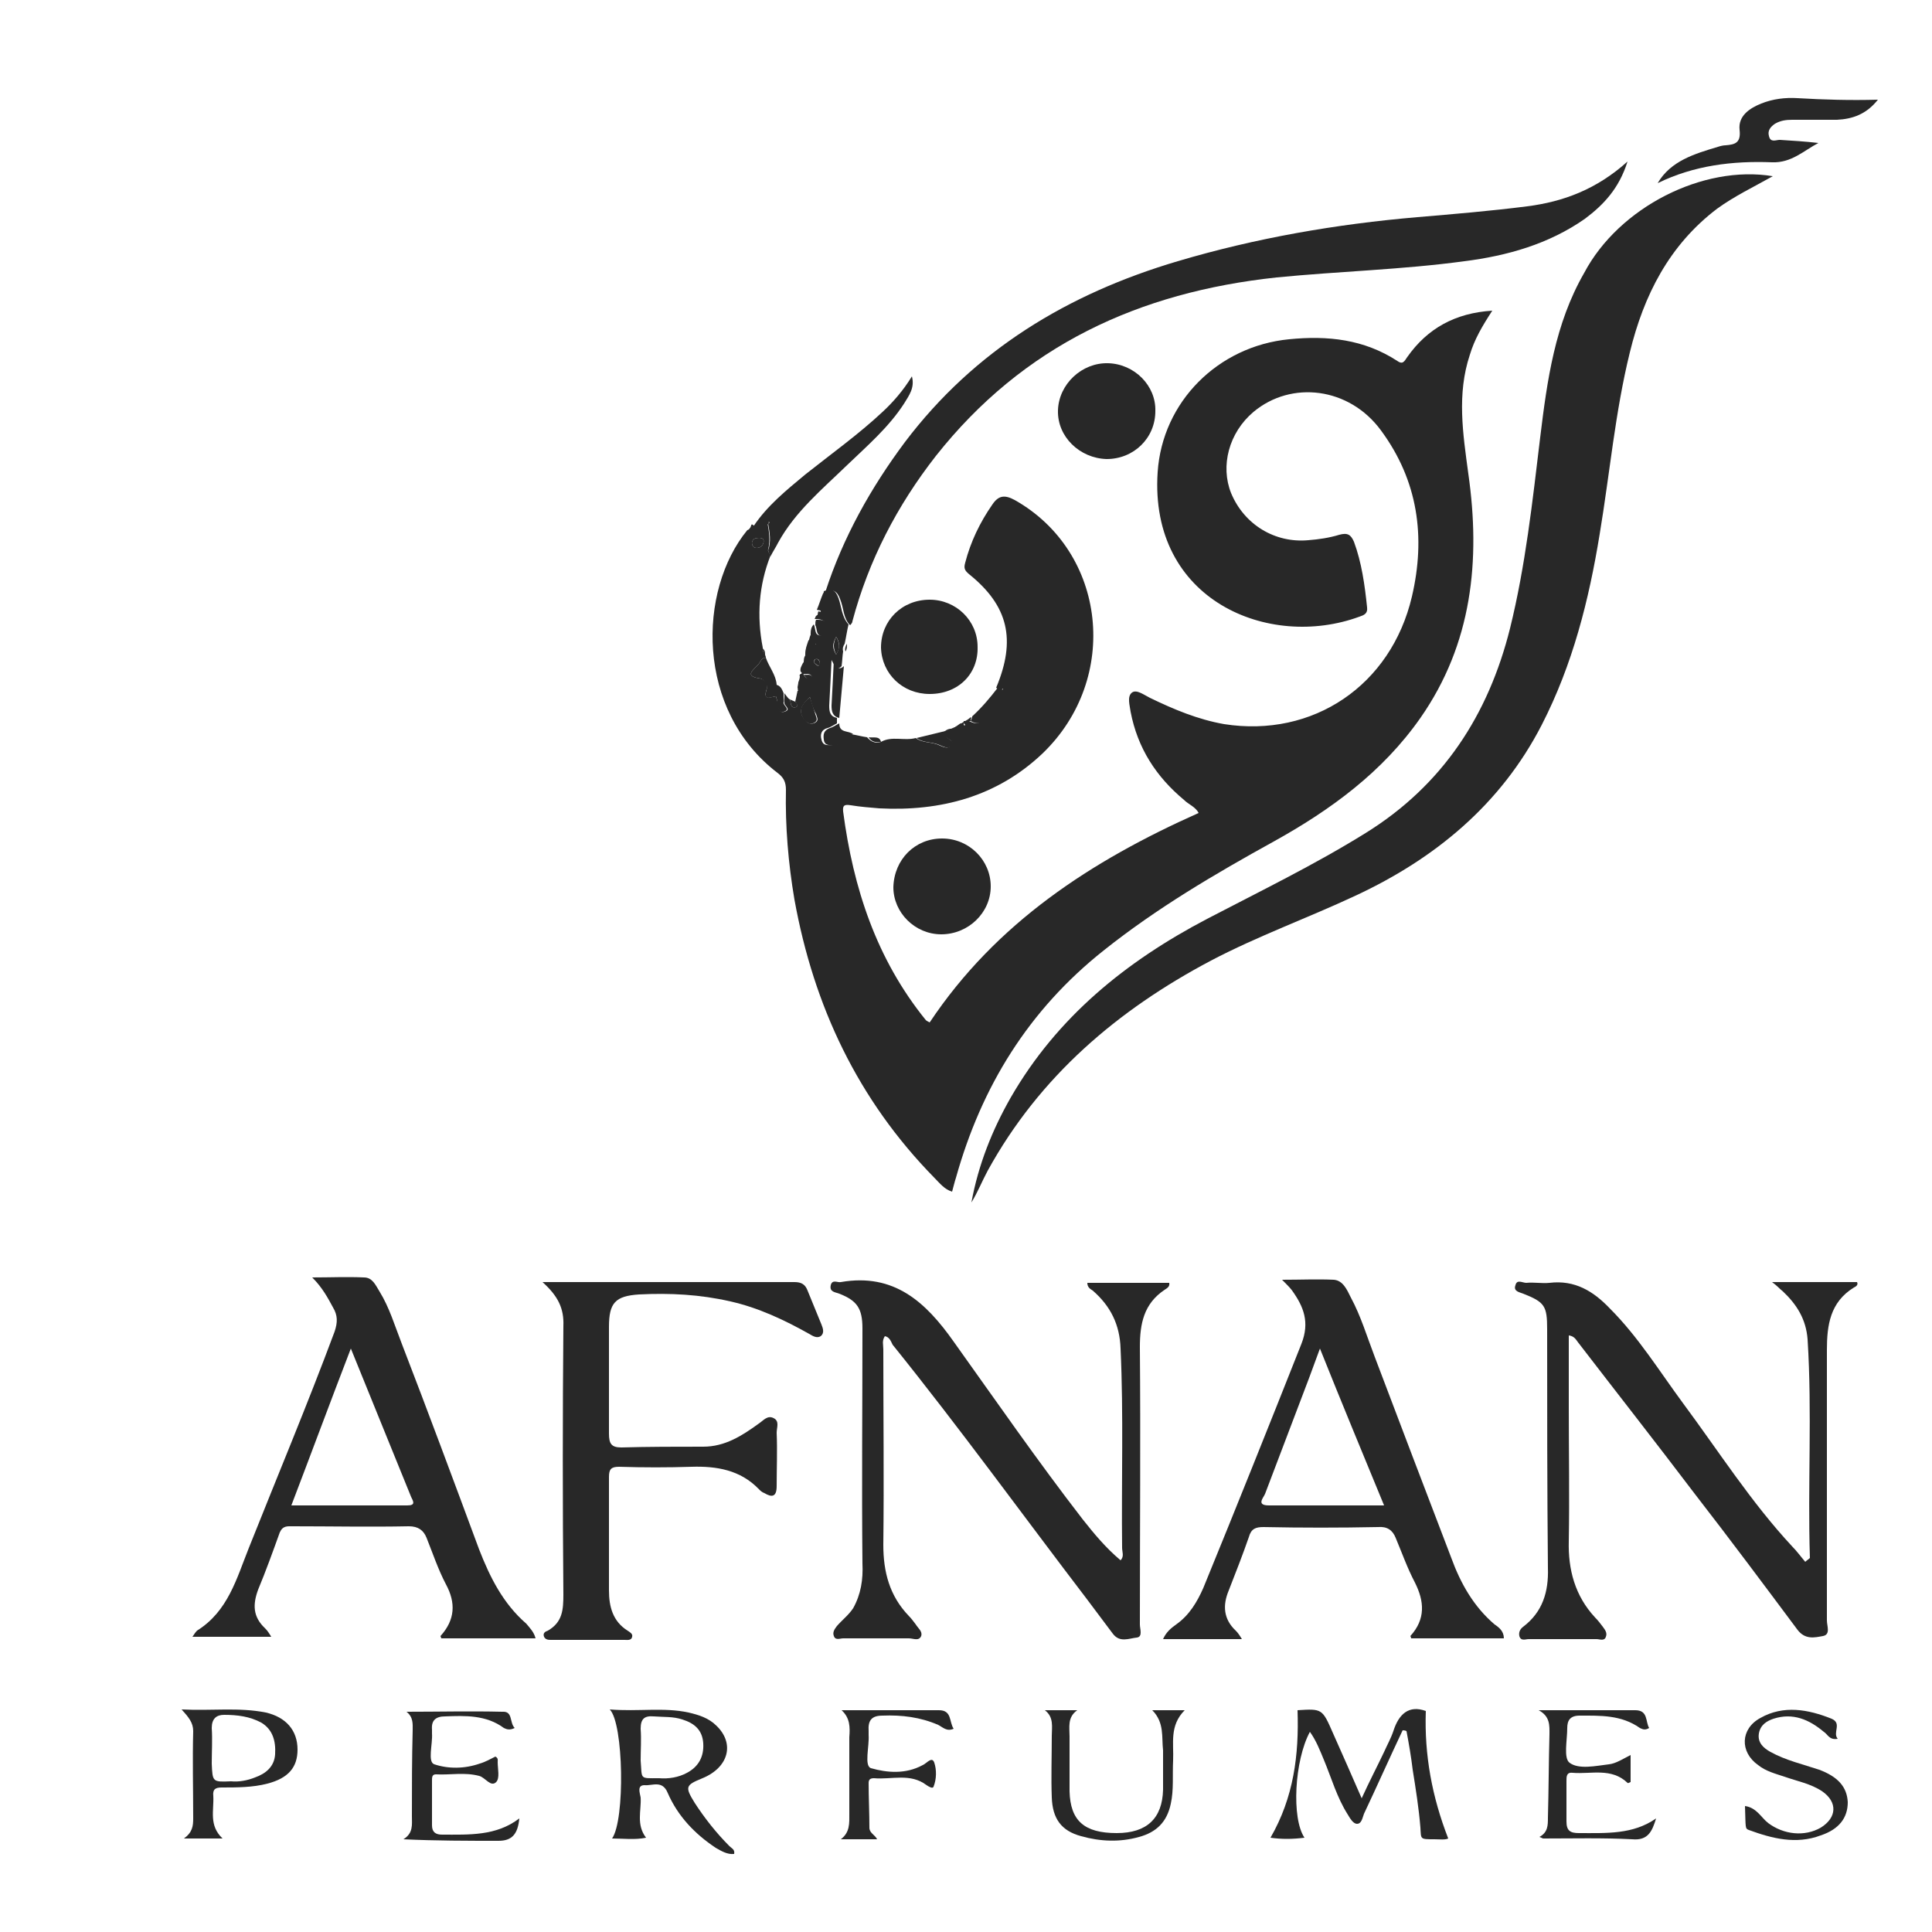 <?xml version="1.0" encoding="utf-8"?>
<!-- Generator: Adobe Illustrator 28.1.0, SVG Export Plug-In . SVG Version: 6.00 Build 0)  -->
<svg version="1.1" id="Layer_1" xmlns="http://www.w3.org/2000/svg" xmlns:xlink="http://www.w3.org/1999/xlink" x="0px" y="0px"
	 viewBox="0 0 250 250" style="enable-background:new 0 0 250 250;" xml:space="preserve">
<style type="text/css">
	.st0{fill:#282828;}
</style>
<g>
	<path class="st0" d="M114,96c1.4-0.8,3-0.1,4.5-0.5c0.8,0.6,1.8,0.5,2.7,0.8c0.6,0.2,1.4,0.8,1.9,0.1c0.5-0.7-0.8-0.7-0.8-1.3
		c0-0.2,0-0.3-0.1-0.5l0,0c0.3,0,0.6-0.1,0.8-0.3h0c0.3,0,0.5-0.1,0.7-0.3c0.2-0.1,0.4-0.3,0.6-0.4c0.1,0,0.3,0,0.4,0
		c0,0.1,0,0.2,0.1,0.3c0,0,0.1-0.1,0.1-0.1c-0.1-0.1-0.1-0.2-0.2-0.2c0-0.1,0-0.2,0-0.3l0,0c0.2,0,0.5,0,0.7,0
		c0.9,0.5,1.4,0.3,2.3-0.4c1.2-1,1.1-2.4,1.9-3.5c0.1-0.1,0.1-0.2,0.2-0.2c0,0-0.1-0.1-0.1-0.1c0,0.1,0,0.2-0.1,0.3
		c-0.2-0.1-0.5-0.3-0.7-0.4c2.6-6.2,1.6-10.6-3.5-14.7c-0.6-0.5-0.7-0.8-0.5-1.5c0.7-2.7,1.9-5.2,3.5-7.5c0.8-1.2,1.6-1.3,2.9-0.6
		c11.9,6.7,13.7,23.1,3.6,32.8c-5.9,5.6-13.2,7.5-21.1,7.1c-1.2-0.1-2.5-0.2-3.7-0.4c-0.7-0.1-1.1-0.1-1,0.8
		c1.3,9.9,4.3,19.1,10.7,27c0.1,0.1,0.3,0.2,0.5,0.3c8.6-12.9,20.9-20.9,34.8-27.1c-0.4-0.8-1.3-1.1-1.9-1.7c-3.6-3-6-6.7-6.9-11.4
		c-0.1-0.8-0.5-2,0.2-2.5c0.6-0.4,1.5,0.3,2.3,0.7c3.1,1.5,6.2,2.8,9.6,3.4c11.5,1.8,21.6-5,24.3-16.5c1.8-7.7,0.8-15-4-21.5
		c-4.1-5.6-11.6-6.5-16.5-2.4c-3.2,2.7-4.3,7-2.9,10.5c1.7,4.1,5.7,6.5,10,6.1c1.3-0.1,2.7-0.3,4-0.7c1.1-0.3,1.5,0,1.9,0.9
		c1,2.7,1.4,5.6,1.7,8.5c0.1,0.8-0.4,1-1,1.2c-11.7,4.3-27.2-2.1-26.1-18.7c0.6-9.1,7.8-16.3,17-17.2c5-0.5,9.7,0,14,2.8
		c0.7,0.5,0.9,0.1,1.3-0.5c2.6-3.7,6.2-5.7,11-6c-1.3,2-2.3,3.7-2.9,5.7c-1.7,5.1-0.9,10.2-0.2,15.4c1.6,11.2,0.5,22-6.2,31.6
		c-4.9,7-11.6,11.9-19,16c-7.6,4.2-15.1,8.6-22,14.1c-9.7,7.7-15.8,17.6-19.1,29.4c-0.2,0.6-0.3,1.1-0.5,1.8c-1-0.3-1.6-1.1-2.3-1.8
		c-9.9-10.1-15.6-22.2-18.1-36c-0.8-4.7-1.2-9.5-1.1-14.2c0-1-0.3-1.6-1.1-2.2c-10.6-8.1-10.3-23.6-3.9-31.4
		c0.3-0.1,0.4-0.3,0.5-0.6c0-0.1,0.1-0.2,0.2-0.1c0.7,0.6,1.3,0.1,1.9-0.3l0,0c0.2,1.1,0.4,2.3,0.1,3.5c-0.1,0.2,0.2,0.5,0.3,0.8
		c-1.5,3.8-1.8,7.8-1,11.9c0,0.3,0,0.6,0.3,0.9c0,0.1,0.1,0.2,0.1,0.4c-0.6,0-0.7,0.6-1,0.9c-0.6,0.7-1.9,1.5,0.3,1.8
		c0.5,0.1,1.1,0.6,0.8,1.4c-0.5,1.5,0.5,1,1.2,0.9l0,0c0.1,0.3,0.2,0.7,0.3,1c0.1,0.5,0.1,1.2,0.8,1c1-0.3-0.1-0.8,0-1.2
		c0-0.3,0-0.6,0-0.8l0,0c0.1,0,0.2,0,0.3,0c0.1,0.1,0.2,0.3,0.4,0.4c0.2,0.4,0,1.2,0.8,1c0.3-0.1,0.1-0.5-0.1-0.7
		c0.1-0.5,0.2-0.9,0.3-1.4c0,0,0.1,0,0.1-0.1c0-0.1,0-0.2-0.1-0.3c0-0.2,0.1-0.5,0.1-0.7c0.1-0.3,0.2-0.5,0.2-0.8
		c-0.1-0.1,0-0.2,0.1-0.3c0.1,0,0.2,0,0.3,0c0.3,0.4,0.6,0.9,1.2,0.4c-0.3-0.6-0.8-0.3-1.2-0.4c-0.1-0.1-0.2-0.2-0.3-0.3
		c-0.1-0.4,0.1-0.7,0.3-1.1c0.3-0.3,0.3-0.7,0.3-1.2c0-0.6,0.2-1.1,0.4-1.7c0.3-0.3,0.3-0.6,0.3-1c0-0.4,0.1-0.8,0.4-1.1
		c0.3,0.5,0,1.6,1.1,1.4c0.5-0.1,0.6-0.5,0.6-0.9c0-0.9-0.6-1.2-1.4-1.2c-0.1,0-0.1,0-0.2,0c0.1-0.1,0.1-0.3,0.2-0.4
		c0.2-0.2,0.6-0.3,0.6-0.5c0.1-0.3-0.3-0.2-0.5-0.3c0.3-0.7,0.5-1.4,0.8-2.1c0.1-0.1,0.1-0.2,0.1-0.3l0,0c1-0.4,1.5-0.2,1.9,0.9
		c0.4,1.1,0.4,2.4,1.3,3.4c-0.2,0.8-0.3,1.6-0.5,2.5c-0.2,0.3-0.3,0.6-0.2,1c-0.1,0.6-0.1,1.2-0.2,1.9c-0.7,0.7-0.9-0.1-1.3-0.8
		c-0.1,2.2-0.2,4-0.3,5.9c0,0.8,0.1,1.4,1,1.6c0,0.2,0,0.5,0,0.7c-0.4,0.2-0.8,0.5-1.2,0.6c-0.8,0.2-1,0.8-0.8,1.5
		c0.2,0.9,0.9,0.7,1.5,0.7c1.1,0.1,1.4-1.2,2.3-1.4c0.7,0.1,1.4,0.3,2.1,0.4C112.8,96.1,113.4,96.2,114,96z M124.1,94.7
		c0,0,0,0.1-0.1,0.1C124.1,94.7,124.1,94.7,124.1,94.7c0,0,0-0.1,0.1-0.1C124.2,94.6,124.2,94.6,124.1,94.7z M104.8,90.2
		c-1.1,1-1.6,1.9-0.6,3c0.3,0.4,0.8,0.6,1.3,0.3c0.5-0.3,0.2-0.7,0.1-1.1C105.2,91.7,105,91,104.8,90.2z M98.2,69.6
		c-0.4,0-0.8,0.1-0.9,0.6c0,0.4,0.2,0.7,0.6,0.7c0.5,0,0.8-0.3,0.9-0.7C98.9,69.7,98.6,69.6,98.2,69.6z M108.2,82.4
		c-0.5,0.9-0.5,1.5,0,2.3C108.7,83.8,108.7,83.2,108.2,82.4z M106.1,85.8c-0.1-0.4-0.2-0.6-0.6-0.5c-0.1,0-0.2,0.3-0.2,0.4
		c0.2,0.2,0.4,0.4,0.6,0.5C106,86,106,85.9,106.1,85.8z M105.5,83.4l0.1,0l-0.1-0.1L105.5,83.4z"/>
	<path class="st0" d="M229.4,22.8c-2.5,1.4-5,2.6-7.2,4.2c-6.2,4.7-9.5,11.2-11.3,18.6c-1.9,7.7-2.6,15.7-3.9,23.5
		c-1.4,8.6-3.5,16.9-7.5,24.7c-5.3,10.3-13.8,17.3-24.1,22.1c-6.2,2.9-12.6,5.2-18.7,8.4c-12.1,6.4-22.2,15-28.9,27.2
		c-0.7,1.3-1.3,2.8-2.1,4.1c0.9-4.9,2.7-9.4,5.1-13.6c6-10.4,14.9-17.6,25.4-23.1c6.9-3.6,13.9-7,20.5-11.1
		c10-6.2,15.9-15.3,18.7-26.5c2-8.1,2.9-16.4,3.9-24.7c0.9-7.4,1.9-14.7,5.7-21.3C209.5,26.8,220.4,21.3,229.4,22.8z"/>
	<path class="st0" d="M114.5,172.9c-0.4,0.6-0.2,1.1-0.2,1.7c0,8.4,0.1,16.9,0,25.3c0,3.5,0.8,6.6,3.3,9.2c0.3,0.3,0.6,0.7,0.9,1.1
		c0.3,0.5,0.9,0.9,0.7,1.5c-0.3,0.7-1,0.3-1.6,0.3c-2.8,0-5.7,0-8.5,0c-0.4,0-1,0.3-1.2-0.3c-0.2-0.5,0.1-0.9,0.4-1.3
		c0.7-0.8,1.5-1.4,2.1-2.3c1-1.8,1.3-3.7,1.2-5.8c-0.1-10.1,0-20.3,0-30.4c0-2.6-0.7-3.6-3-4.5c-0.5-0.2-1.3-0.2-1.1-1.1
		c0.2-0.8,0.9-0.3,1.3-0.4c6.9-1.2,11,2.6,14.6,7.7c5.5,7.7,10.9,15.5,16.7,23c1.5,1.9,3,3.7,4.9,5.3c0.5-0.5,0.2-1.1,0.2-1.6
		c-0.1-8.6,0.2-17.2-0.2-25.8c-0.1-3.1-1.3-5.5-3.6-7.5c-0.3-0.2-0.7-0.4-0.7-1c3.5,0,7.1,0,10.6,0c0.1,0.5-0.3,0.7-0.6,0.9
		c-2.7,1.8-3.2,4.4-3.2,7.4c0.1,12,0,23.9,0,35.9c0,0.6,0.4,1.6-0.4,1.7c-1,0.1-2.2,0.7-3.1-0.5c-1.1-1.5-2.2-2.9-3.3-4.4
		c-8.4-11-16.5-22.2-25.2-33C115.3,173.6,115.1,173,114.5,172.9z"/>
	<path class="st0" d="M234.2,201.6c-0.3-9.4,0.3-18.8-0.3-28.3c-0.2-2.6-1.4-4.5-3.2-6.2c-0.4-0.3-0.7-0.7-1.4-1.2c3.9,0,7.4,0,11,0
		c0.2,0.4-0.2,0.6-0.4,0.7c-3.1,1.9-3.5,4.9-3.5,8.1c0,11.7,0,23.3,0,35c0,0.7,0.5,1.8-0.5,2c-1.1,0.2-2.3,0.5-3.3-0.8
		c-4.4-5.9-8.8-11.8-13.3-17.6c-5-6.6-10.1-13.1-15.1-19.6c-0.3-0.4-0.5-0.8-1.2-0.9c0,3.1,0,6.2,0,9.3c0,5.8,0.1,11.5,0,17.3
		c-0.1,3.7,0.8,7.1,3.4,9.9c0.4,0.4,0.7,0.8,1,1.2c0.3,0.4,0.6,0.8,0.4,1.3c-0.2,0.6-0.8,0.3-1.2,0.3c-2.9,0-5.9,0-8.8,0
		c-0.4,0-1,0.3-1.2-0.4c-0.1-0.5,0.1-0.9,0.5-1.2c2.5-1.9,3.3-4.5,3.2-7.6c-0.1-10.3-0.1-20.6-0.1-30.9c0-3-0.3-3.5-3.1-4.6
		c-0.5-0.2-1.3-0.3-1-1.1c0.2-0.8,0.9-0.3,1.4-0.3c1-0.1,2,0.1,3,0c3.3-0.4,5.7,1.1,7.8,3.3c3.7,3.7,6.4,8.1,9.5,12.3
		c4.6,6.2,8.8,12.8,14.1,18.5c0.6,0.6,1.1,1.3,1.7,2C233.8,201.9,234,201.8,234.2,201.6z"/>
	<path class="st0" d="M110,80.9c-0.9-0.9-0.8-2.2-1.3-3.4c-0.4-1.1-1-1.3-1.9-0.9c2.3-7.1,5.9-13.5,10.3-19.4
		c9-11.9,21.1-19.2,35.3-23.4c10.1-3,20.5-4.8,31-5.7c4.7-0.4,9.5-0.8,14.2-1.4c4.7-0.6,9-2.2,13-5.8c-1.1,3.5-3.1,5.6-5.5,7.4
		c-4.7,3.3-10.1,4.8-15.6,5.5c-8.1,1.1-16.2,1.3-24.3,2.1c-17.8,1.9-32.8,8.8-44.1,23.1c-5,6.4-8.7,13.5-10.8,21.4
		C110.3,80.6,110.1,80.8,110,80.9z"/>
	<path class="st0" d="M69.3,212c-4.1,0-8.1,0-12.2,0c0-0.1-0.1-0.2-0.1-0.3c1.9-2.1,2-4.3,0.7-6.7c-1-1.9-1.7-4-2.5-6
		c-0.4-1-1.1-1.5-2.3-1.5c-5,0.1-10,0-15,0c-0.7,0-1.3-0.1-1.7,0.8c-0.9,2.5-1.8,5-2.8,7.4c-0.7,1.9-0.7,3.5,0.9,5
		c0.3,0.3,0.5,0.6,0.8,1.1c-3.5,0-6.8,0-10.2,0c0.2-0.3,0.4-0.6,0.6-0.8c4-2.5,5.1-6.7,6.7-10.7c3.7-9.3,7.6-18.6,11.1-28
		c0.4-1.2,0.4-2.1-0.2-3.1c-0.7-1.3-1.4-2.6-2.7-3.9c2.4,0,4.5-0.1,6.7,0c1.1,0,1.5,1,2,1.8c1.3,2.1,2,4.5,2.9,6.8
		c3.4,8.8,6.7,17.7,10,26.6c1.4,3.6,3.1,7,6.1,9.6C68.6,210.7,69.1,211.2,69.3,212z M45.4,174.5c-2.7,7-5.1,13.5-7.7,20.3
		c5.2,0,10.1,0,15,0c1.1,0,0.8-0.5,0.5-1.1C50.7,187.5,48.1,181.2,45.4,174.5z"/>
	<path class="st0" d="M194.6,212c-4,0-8,0-12,0c0-0.1-0.1-0.3-0.1-0.3c2-2.2,1.8-4.5,0.6-6.9c-1-1.9-1.7-3.9-2.5-5.8
		c-0.4-1-1.1-1.5-2.3-1.4c-4.9,0.1-9.9,0.1-14.8,0c-1,0-1.6,0.2-1.9,1.3c-0.8,2.3-1.7,4.6-2.6,6.9c-0.8,1.9-0.7,3.7,0.9,5.2
		c0.3,0.3,0.5,0.6,0.8,1.1c-3.5,0-6.7,0-10.2,0c0.4-0.9,1-1.4,1.7-1.9c1.7-1.2,2.7-2.9,3.5-4.7c4.3-10.5,8.5-21,12.7-31.6
		c1.1-2.8,0.3-4.8-1.2-6.9c-0.3-0.4-0.7-0.8-1.3-1.4c2.4,0,4.6-0.1,6.7,0c1.2,0.1,1.7,1.3,2.2,2.3c1.3,2.4,2.1,5.1,3.1,7.7
		c3.3,8.7,6.6,17.4,9.9,26c1.2,3.3,2.9,6.3,5.6,8.6C194,210.6,194.6,211.1,194.6,212z M179.1,194.8c-2.8-6.8-5.5-13.3-8.3-20.3
		c-0.6,1.6-1,2.7-1.4,3.8c-1.9,5-3.8,10-5.7,15c-0.2,0.5-1.2,1.5,0.5,1.5C169.1,194.8,174,194.8,179.1,194.8z"/>
	<path class="st0" d="M70.2,165.9c11.3,0,22,0,32.6,0c0.9,0,1.4,0.3,1.7,1.1c0.6,1.5,1.2,2.9,1.8,4.4c0.2,0.5,0.4,1.1-0.1,1.5
		c-0.5,0.3-1,0-1.5-0.3c-3.2-1.8-6.6-3.4-10.2-4.2c-3.9-0.9-7.8-1.1-11.8-0.9c-3.1,0.2-3.9,1.1-3.9,4.2c0,4.6,0,9.2,0,13.8
		c0,1.3,0.3,1.8,1.6,1.8c3.5-0.1,7.1-0.1,10.6-0.1c2.8,0,5-1.4,7.2-3c0.6-0.4,1.1-1.1,1.9-0.7c0.8,0.4,0.4,1.2,0.4,1.9
		c0.1,2.3,0,4.6,0,6.9c0,1.4-0.6,1.5-1.6,0.9c-0.3-0.1-0.5-0.3-0.7-0.5c-2.4-2.5-5.5-3-8.7-2.9c-3.1,0.1-6.2,0.1-9.4,0
		c-1,0-1.3,0.3-1.3,1.3c0,4.9,0,9.8,0,14.7c0,2.1,0.5,4,2.4,5.2c0.3,0.2,0.7,0.4,0.6,0.8c-0.1,0.5-0.6,0.4-1,0.4c-3.2,0-6.4,0-9.5,0
		c-0.3,0-0.7,0-0.9-0.4c-0.2-0.5,0.2-0.7,0.5-0.8c1.9-1.1,2-2.7,2-4.7c-0.1-11.5-0.1-23.1,0-34.7C73,169.3,72.2,167.7,70.2,165.9z"
		/>
	<path class="st0" d="M181.5,223.9c-1.7,3.6-3.3,7.2-5,10.8c-0.2,0.5-0.3,1.3-0.9,1.3c-0.5,0-0.9-0.7-1.2-1.2
		c-1.4-2.2-2.1-4.7-3.1-7.1c-0.5-1.2-1-2.5-1.8-3.6c-2,3.7-2.4,11.2-0.7,13.7c-1.6,0.2-3,0.2-4.4,0c3-5.2,3.7-10.7,3.5-16.5
		c3.2-0.2,3.2-0.2,4.6,3c1.2,2.7,2.4,5.4,3.7,8.4c1-2.2,2-4.1,2.9-6c0.4-0.9,0.9-1.8,1.2-2.7c0.7-2.2,2-3.4,4.2-2.6
		c-0.2,5.7,0.8,11.1,2.9,16.5c-0.4,0.2-1.1,0.1-1.8,0.1c-1.9,0-1.7,0-1.8-1.5c-0.2-2.5-0.6-5-1-7.5c-0.2-1.7-0.5-3.4-0.8-5
		C181.8,223.9,181.6,223.9,181.5,223.9z"/>
	<path class="st0" d="M121.9,108.5c3.5,0,6.3,2.8,6.3,6.2c0,3.4-2.9,6.2-6.4,6.2c-3.4,0-6.2-2.8-6.2-6.1
		C115.7,111.2,118.4,108.5,121.9,108.5z"/>
	<path class="st0" d="M143.2,59.4c-3.5-0.1-6.4-2.9-6.3-6.3c0.1-3.4,3.1-6.2,6.5-6.1c3.4,0.1,6.2,2.9,6.1,6.2
		C149.5,56.7,146.7,59.4,143.2,59.4z"/>
	<path class="st0" d="M120.3,89.8c-3.5,0-6.2-2.6-6.3-6c0-3.5,2.7-6.2,6.3-6.2c3.4,0,6.2,2.7,6.2,6.1
		C126.6,87.2,124,89.8,120.3,89.8z"/>
	<path class="st0" d="M78.9,221.2c3.7,0.3,7-0.3,10.2,0.4c1.3,0.3,2.6,0.7,3.6,1.7c2.4,2.3,1.6,5.4-1.8,6.8c-2.2,0.9-2.3,1.1-1,3.2
		c1.3,2,2.8,3.9,4.5,5.6c0.3,0.3,0.7,0.4,0.6,1c-0.9,0.1-1.7-0.4-2.4-0.8c-2.7-1.8-4.9-4.1-6.2-7.1c-0.7-1.7-2-0.9-3-1
		c-1,0-0.6,1-0.5,1.6c0.1,1.7-0.6,3.5,0.7,5.2c-1.5,0.3-2.9,0.1-4.4,0.1C80.9,235.5,80.7,223,78.9,221.2z M85.3,230.1
		c1.2,0.1,2.5-0.1,3.6-0.7c1.5-0.8,2.2-2.1,2.1-3.8c-0.1-1.7-1.1-2.6-2.7-3.1c-1.2-0.4-2.4-0.3-3.7-0.4c-1.2-0.1-1.7,0.3-1.7,1.6
		c0.1,1.4,0,2.7,0,4.1C83.1,230.3,82.7,230.1,85.3,230.1z"/>
	<path class="st0" d="M214.5,23.7c1.7-2.9,4.8-3.8,7.8-4.7c0.3-0.1,0.7-0.2,1-0.2c1.2-0.1,2-0.3,1.8-2c-0.2-1.8,1.3-2.8,2.8-3.4
		c1.5-0.6,3.1-0.8,4.7-0.7c3.4,0.2,6.8,0.3,10.4,0.2c-1.5,1.9-3.3,2.5-5.3,2.6c-1.9,0-3.9,0-5.8,0c-0.8,0-1.5,0.1-2.2,0.5
		c-0.6,0.4-1,0.9-0.8,1.6c0.2,0.9,0.9,0.5,1.4,0.5c1.6,0.1,3.3,0.2,5,0.4c-1.9,1-3.5,2.6-6,2.5C224.2,20.8,219.2,21.4,214.5,23.7z"
		/>
	<path class="st0" d="M214.3,235.3c-0.5,1.6-1,2.9-3.1,2.7c-3.8-0.2-7.7-0.1-11.5-0.1c-0.1,0-0.2-0.1-0.5-0.2
		c1.1-0.6,1.1-1.5,1.1-2.5c0.1-3.6,0.1-7.2,0.2-10.8c0-1.1,0.1-2.3-1.4-3.1c4.5,0,8.5,0,12.5,0c1.7,0,1.3,1.5,1.8,2.3
		c-0.5,0.3-0.8,0.2-1.2,0c-2.4-1.7-5.1-1.6-7.8-1.6c-1.2,0-1.6,0.6-1.6,1.6c0,1.6-0.5,3.9,0.3,4.5c1.2,0.9,3.4,0.4,5.1,0.2
		c0.9-0.1,1.8-0.7,2.8-1.2c0,1.2,0,2.3,0,3.5c-0.1,0-0.3,0.2-0.4,0.1c-2.1-2-4.7-1.1-7.1-1.3c-0.8-0.1-0.8,0.5-0.8,1
		c0,1.8,0,3.5,0,5.3c0,1.2,0.5,1.5,1.6,1.5C207.9,237.2,211.3,237.4,214.3,235.3z"/>
	<path class="st0" d="M28.8,237.9c-1.7,0-3.1,0-5,0c1.1-0.8,1.2-1.6,1.2-2.6c0-3.8-0.1-7.5,0-11.3c0-1.1-0.6-1.8-1.5-2.8
		c3.9,0.2,7.4-0.3,10.9,0.4c2.6,0.6,4.1,2.3,4.1,4.8c0,2.3-1.2,3.7-3.9,4.4c-1.9,0.5-4,0.5-5.9,0.5c-0.8,0-1.2,0.2-1.1,1.1
		C27.7,234.3,27,236.2,28.8,237.9z M29.9,230.5c1,0.1,2.1-0.1,3.1-0.5c1.4-0.5,2.5-1.4,2.6-3c0.1-1.7-0.3-3.2-1.8-4.1
		c-1.5-0.8-3.1-1-4.8-1c-1,0-1.6,0.5-1.6,1.7c0.1,1.5,0,3.1,0,4.6C27.5,230.6,27.5,230.6,29.9,230.5z"/>
	<path class="st0" d="M225.8,233.7c1.5,0.2,2.1,1.5,3,2.2c2,1.5,4.7,1.8,6.8,0.6c2.1-1.3,2.2-3.3,0.2-4.7c-1.5-1-3.2-1.3-4.9-1.9
		c-1.2-0.4-2.4-0.7-3.4-1.5c-2.4-1.7-2.3-4.7,0.3-6.1c3-1.7,6.2-1.1,9.2,0.1c1.4,0.6,0.1,1.8,0.8,2.6c-1.1,0.2-1.3-0.6-1.8-0.9
		c-1.9-1.6-4-2.5-6.5-1.7c-0.9,0.3-1.7,0.8-1.9,1.9c-0.2,1.2,0.6,1.9,1.5,2.4c2,1.1,4.2,1.6,6.3,2.3c2.4,0.9,3.6,2.2,3.7,4.2
		c0,2-1.1,3.5-3.5,4.3c-3.2,1.2-6.3,0.4-9.3-0.7C225.8,236.6,225.9,236.6,225.8,233.7z"/>
	<path class="st0" d="M66.6,223.6c-0.6,0.3-1,0.2-1.4,0c-2.3-1.7-5-1.6-7.6-1.5c-1.2,0-1.8,0.5-1.7,1.7c0,0.2,0,0.4,0,0.5
		c0.1,1.4-0.6,3.7,0.3,4c1.8,0.6,3.9,0.6,5.9-0.1c0.7-0.2,1.4-0.6,2-0.9c0.4,0.2,0.3,0.5,0.3,0.7c0,0.9,0.3,2.1-0.2,2.6
		c-0.7,0.7-1.4-0.6-2.2-0.8c-1.9-0.5-3.7-0.1-5.6-0.2c-0.5,0-0.5,0.4-0.5,0.8c0,1.9,0,3.9,0,5.8c0,0.9,0.5,1.2,1.3,1.2
		c3.5,0,7,0.2,10-2.1c-0.2,2.1-1,2.9-2.7,2.9c-4,0-8.1,0-12.3-0.2c1.3-0.8,1.1-1.9,1.1-3c0-3.7,0-7.4,0.1-11.1
		c0-0.8,0.1-1.7-0.8-2.4c4.1,0,8.3-0.1,12.4,0C66.4,221.4,65.9,222.9,66.6,223.6z"/>
	<path class="st0" d="M149.1,221.3c1.3,0,2.6,0,4.2,0c-2,2-1.4,4.3-1.5,6.5c-0.1,1.9,0.1,3.8-0.3,5.6c-0.5,2.4-1.9,3.7-4.1,4.3
		c-2.5,0.7-5,0.6-7.5-0.1c-2.6-0.7-3.7-2.3-3.8-5c-0.1-2.6,0-5.3,0-8c0-1.1,0.3-2.4-0.9-3.3c1.4,0,2.8,0,4.2,0c-1.3,0.9-1,2.2-1,3.4
		c0,2.4,0,4.7,0,7.1c0.1,3.8,1.9,5.4,6.1,5.4c3.9,0,5.9-1.9,6-5.6c0-1.7,0-3.4,0-5.1C150.3,224.8,150.7,222.9,149.1,221.3z"/>
	<path class="st0" d="M108.9,221.3c4.3,0,8.5,0,12.6,0c1.7,0,1.3,1.5,1.9,2.4c-0.9,0.4-1.4-0.2-2-0.5c-2.3-1-4.7-1.3-7.2-1.2
		c-1.4,0-1.9,0.6-1.8,2c0,0.2,0,0.4,0,0.5c0.1,1.5-0.6,4,0.3,4.3c2.1,0.6,4.5,0.8,6.7-0.4c0.5-0.2,1.2-1.2,1.5-0.3
		c0.3,0.9,0.3,2.1-0.1,3.1c-0.1,0.3-0.6,0-0.9-0.2c-2.1-1.6-4.5-0.7-6.8-0.9c-0.4,0-0.7,0.1-0.7,0.6c0,1.9,0.1,3.9,0.1,5.8
		c0,0.7,0.7,0.9,1,1.5c-1.5,0-2.9,0-4.7,0c1.2-0.9,1.1-2.1,1.1-3.3c0-3.3,0-6.6,0-9.9C110,223.5,110,222.3,108.9,221.3z"/>
	<path class="st0" d="M99.4,67.8c-0.6,0.4-1.2,0.8-1.9,0.3c1.8-2.7,4.3-4.7,6.7-6.7c3.4-2.7,6.9-5.2,10-8.1c1.4-1.3,2.7-2.8,3.8-4.6
		c0.4,1.5-0.4,2.5-1,3.5c-2,3.1-4.8,5.5-7.4,8c-3.2,3.1-6.7,6-8.9,10c-0.3,0.6-0.7,1.2-1,1.8c-0.1-0.3-0.3-0.6-0.3-0.8
		C99.8,70.1,99.6,68.9,99.4,67.8c0.1-0.1,0.1-0.1,0.2-0.2c0,0-0.1-0.1-0.1-0.1C99.4,67.6,99.4,67.7,99.4,67.8z"/>
	<path class="st0" d="M108.6,92.9c-0.9-0.2-1-0.9-1-1.6c0.1-1.9,0.2-3.7,0.3-5.9c0.3,0.7,0.5,1.5,1.3,0.8
		C109,88.4,108.8,90.7,108.6,92.9z"/>
	<path class="st0" d="M100.4,90.1c-0.7,0.1-1.7,0.7-1.2-0.9c0.2-0.7-0.4-1.3-0.8-1.4c-2.2-0.3-0.9-1.1-0.3-1.8
		c0.3-0.3,0.4-0.9,1-0.9c0.4,1.2,1.3,2.2,1.4,3.5C100.5,89.1,100.5,89.6,100.4,90.1z"/>
	<path class="st0" d="M129.1,89c0.2,0.1,0.5,0.3,0.7,0.4l0,0c-0.8,1-0.7,2.5-1.9,3.5c-0.9,0.7-1.4,0.9-2.3,0.4
		c0.1-0.2,0.2-0.4,0.2-0.6C127.1,91.5,128.1,90.3,129.1,89z"/>
	<path class="st0" d="M110.4,95c-0.9,0.2-1.2,1.5-2.3,1.4c-0.6,0-1.4,0.2-1.5-0.7c-0.1-0.7,0-1.2,0.8-1.5c0.4-0.1,0.8-0.4,1.2-0.6
		C108.6,94.9,109.8,94.5,110.4,95z"/>
	<path class="st0" d="M122.3,94.6c0,0.2,0.1,0.3,0.1,0.5c0,0.6,1.3,0.7,0.8,1.3c-0.5,0.7-1.3,0.1-1.9-0.1c-0.9-0.3-1.9-0.2-2.7-0.8
		C119.8,95.2,121.1,94.9,122.3,94.6z"/>
	<path class="st0" d="M105.6,80.2c0.1,0,0.1,0,0.2,0c0.8,0,1.4,0.2,1.4,1.2c0,0.5-0.1,0.9-0.6,0.9c-1.1,0.1-0.8-0.9-1.1-1.4
		C105.5,80.6,105.5,80.4,105.6,80.2z"/>
	<path class="st0" d="M100.4,90.1c0-0.5,0-1,0-1.5c0.6,0.1,0.8,0.6,1,1.1c0,0.1,0,0.2,0,0.4l0,0C101.1,90.1,100.8,90.1,100.4,90.1
		L100.4,90.1z"/>
	<path class="st0" d="M114,96c-0.7,0.1-1.2,0-1.6-0.6C113.1,95.5,113.8,95.2,114,96z"/>
	<path class="st0" d="M102.9,90.8c0.3,0.2,0.4,0.6,0.1,0.7c-0.8,0.2-0.6-0.6-0.8-1C102.4,90.6,102.7,90.7,102.9,90.8z"/>
	<path class="st0" d="M105.9,79.1c0.2,0.1,0.6,0,0.5,0.3c-0.1,0.2-0.4,0.3-0.6,0.5C105.8,79.6,105.8,79.3,105.9,79.1z"/>
	<path class="st0" d="M104.3,84.7c0,0.4,0.1,0.8-0.3,1.2C104,85.4,104,85,104.3,84.7z"/>
	<path class="st0" d="M105,82c0,0.4,0,0.7-0.3,1C104.7,82.6,104.8,82.3,105,82z"/>
	<path class="st0" d="M123.8,94c-0.2,0.3-0.4,0.3-0.7,0.3C123.3,94.2,123.5,94.1,123.8,94z"/>
	<path class="st0" d="M103.6,87.5c-0.1,0.3-0.2,0.5-0.2,0.8C103.4,88,103.5,87.8,103.6,87.5z"/>
	<path class="st0" d="M125.6,93.3c-0.2,0-0.5,0-0.7,0c0.2-0.1,0.5-0.3,0.7-0.5C125.6,93,125.6,93.1,125.6,93.3z"/>
	<path class="st0" d="M99,84.8c-0.2-0.2-0.3-0.5-0.3-0.9C99,84.2,99,84.4,99,84.8z"/>
	<path class="st0" d="M109.4,84.3c-0.1-0.3,0-0.7,0.2-1C109.6,83.7,109.6,84,109.4,84.3z"/>
	<path class="st0" d="M97.3,68.2c0,0.3-0.2,0.5-0.5,0.6C96.9,68.6,97,68.3,97.3,68.2z"/>
	<path class="st0" d="M123.1,94.3c-0.2,0.3-0.5,0.3-0.8,0.3C122.5,94.4,122.8,94.3,123.1,94.3z"/>
	<path class="st0" d="M101.5,90.1c0-0.1,0-0.2,0-0.4c0.1,0.1,0.2,0.3,0.3,0.4C101.7,90.1,101.6,90.1,101.5,90.1z"/>
	<path class="st0" d="M124.8,93.6c-0.1,0-0.3,0-0.4,0c0.2-0.1,0.3-0.2,0.5-0.3C124.8,93.4,124.8,93.5,124.8,93.6L124.8,93.6z"/>
	<path class="st0" d="M103.3,89c0,0.1,0,0.2,0.1,0.3c0,0-0.1,0-0.1,0.1C103.2,89.2,103.2,89.1,103.3,89z"/>
	<path class="st0" d="M125.6,93.3c0-0.1,0-0.3,0-0.4c0.1-0.1,0.2-0.1,0.3-0.2C125.7,92.8,125.6,93,125.6,93.3z"/>
	<path class="st0" d="M104,87.3c-0.1,0-0.2,0-0.3,0c0-0.1,0-0.2,0.1-0.3C103.8,87,103.9,87.1,104,87.3L104,87.3z"/>
	<path class="st0" d="M106.8,76.7c0,0.1,0,0.2-0.1,0.3l0-0.2L106.8,76.7z"/>
	<path class="st0" d="M104.8,90.2c0.3,0.9,0.5,1.5,0.7,2.2c0.1,0.4,0.4,0.8-0.1,1.1c-0.5,0.3-0.9,0.1-1.3-0.3
		C103.2,92,103.7,91.1,104.8,90.2z"/>
	<path class="st0" d="M98.2,69.6c0.4,0,0.7,0.1,0.6,0.6c-0.1,0.4-0.4,0.7-0.9,0.7c-0.4,0-0.6-0.3-0.6-0.7
		C97.4,69.7,97.8,69.6,98.2,69.6z"/>
	<path class="st0" d="M100.4,90.1c0.3,0,0.7,0,1,0c0,0.3,0.1,0.6,0,0.8c-0.1,0.4,1,0.9,0,1.2c-0.7,0.2-0.7-0.6-0.8-1
		C100.6,90.7,100.5,90.4,100.4,90.1z"/>
	<path class="st0" d="M108.2,82.4c0.5,0.9,0.5,1.5,0,2.3C107.8,83.9,107.8,83.2,108.2,82.4z"/>
	<path class="st0" d="M106.1,85.8c0,0.1-0.1,0.2-0.2,0.4c-0.2-0.2-0.4-0.3-0.6-0.5c0,0,0.1-0.3,0.2-0.4
		C105.8,85.2,106,85.4,106.1,85.8z"/>
	<path class="st0" d="M104,87.3c0.4,0.1,0.9-0.2,1.2,0.4C104.6,88.2,104.3,87.7,104,87.3C104,87.3,104,87.3,104,87.3z"/>
	<path class="st0" d="M124.9,93.6c0.1,0.1,0.1,0.2,0.2,0.2c0,0-0.1,0.1-0.1,0.1C124.9,93.8,124.9,93.7,124.9,93.6
		C124.8,93.6,124.9,93.6,124.9,93.6z"/>
	<path class="st0" d="M129.8,89.4c0-0.1,0-0.2,0.1-0.3c0,0,0.1,0.1,0.1,0.1C129.9,89.2,129.9,89.3,129.8,89.4
		C129.8,89.4,129.8,89.4,129.8,89.4z"/>
	<polygon class="st0" points="105.5,83.4 105.6,83.3 105.6,83.4 	"/>
	<path class="st0" d="M124.1,94.7c0,0,0,0.1-0.1,0.1C124.1,94.7,124.1,94.7,124.1,94.7L124.1,94.7z"/>
	<path class="st0" d="M124.1,94.7c0,0,0-0.1,0.1-0.1C124.2,94.6,124.2,94.6,124.1,94.7C124.1,94.7,124.1,94.7,124.1,94.7z"/>
	<path class="st0" d="M99.4,67.8c0-0.1,0-0.2,0.1-0.3c0,0,0.1,0.1,0.1,0.1C99.5,67.6,99.5,67.7,99.4,67.8
		C99.4,67.8,99.4,67.8,99.4,67.8z"/>
</g>
</svg>
